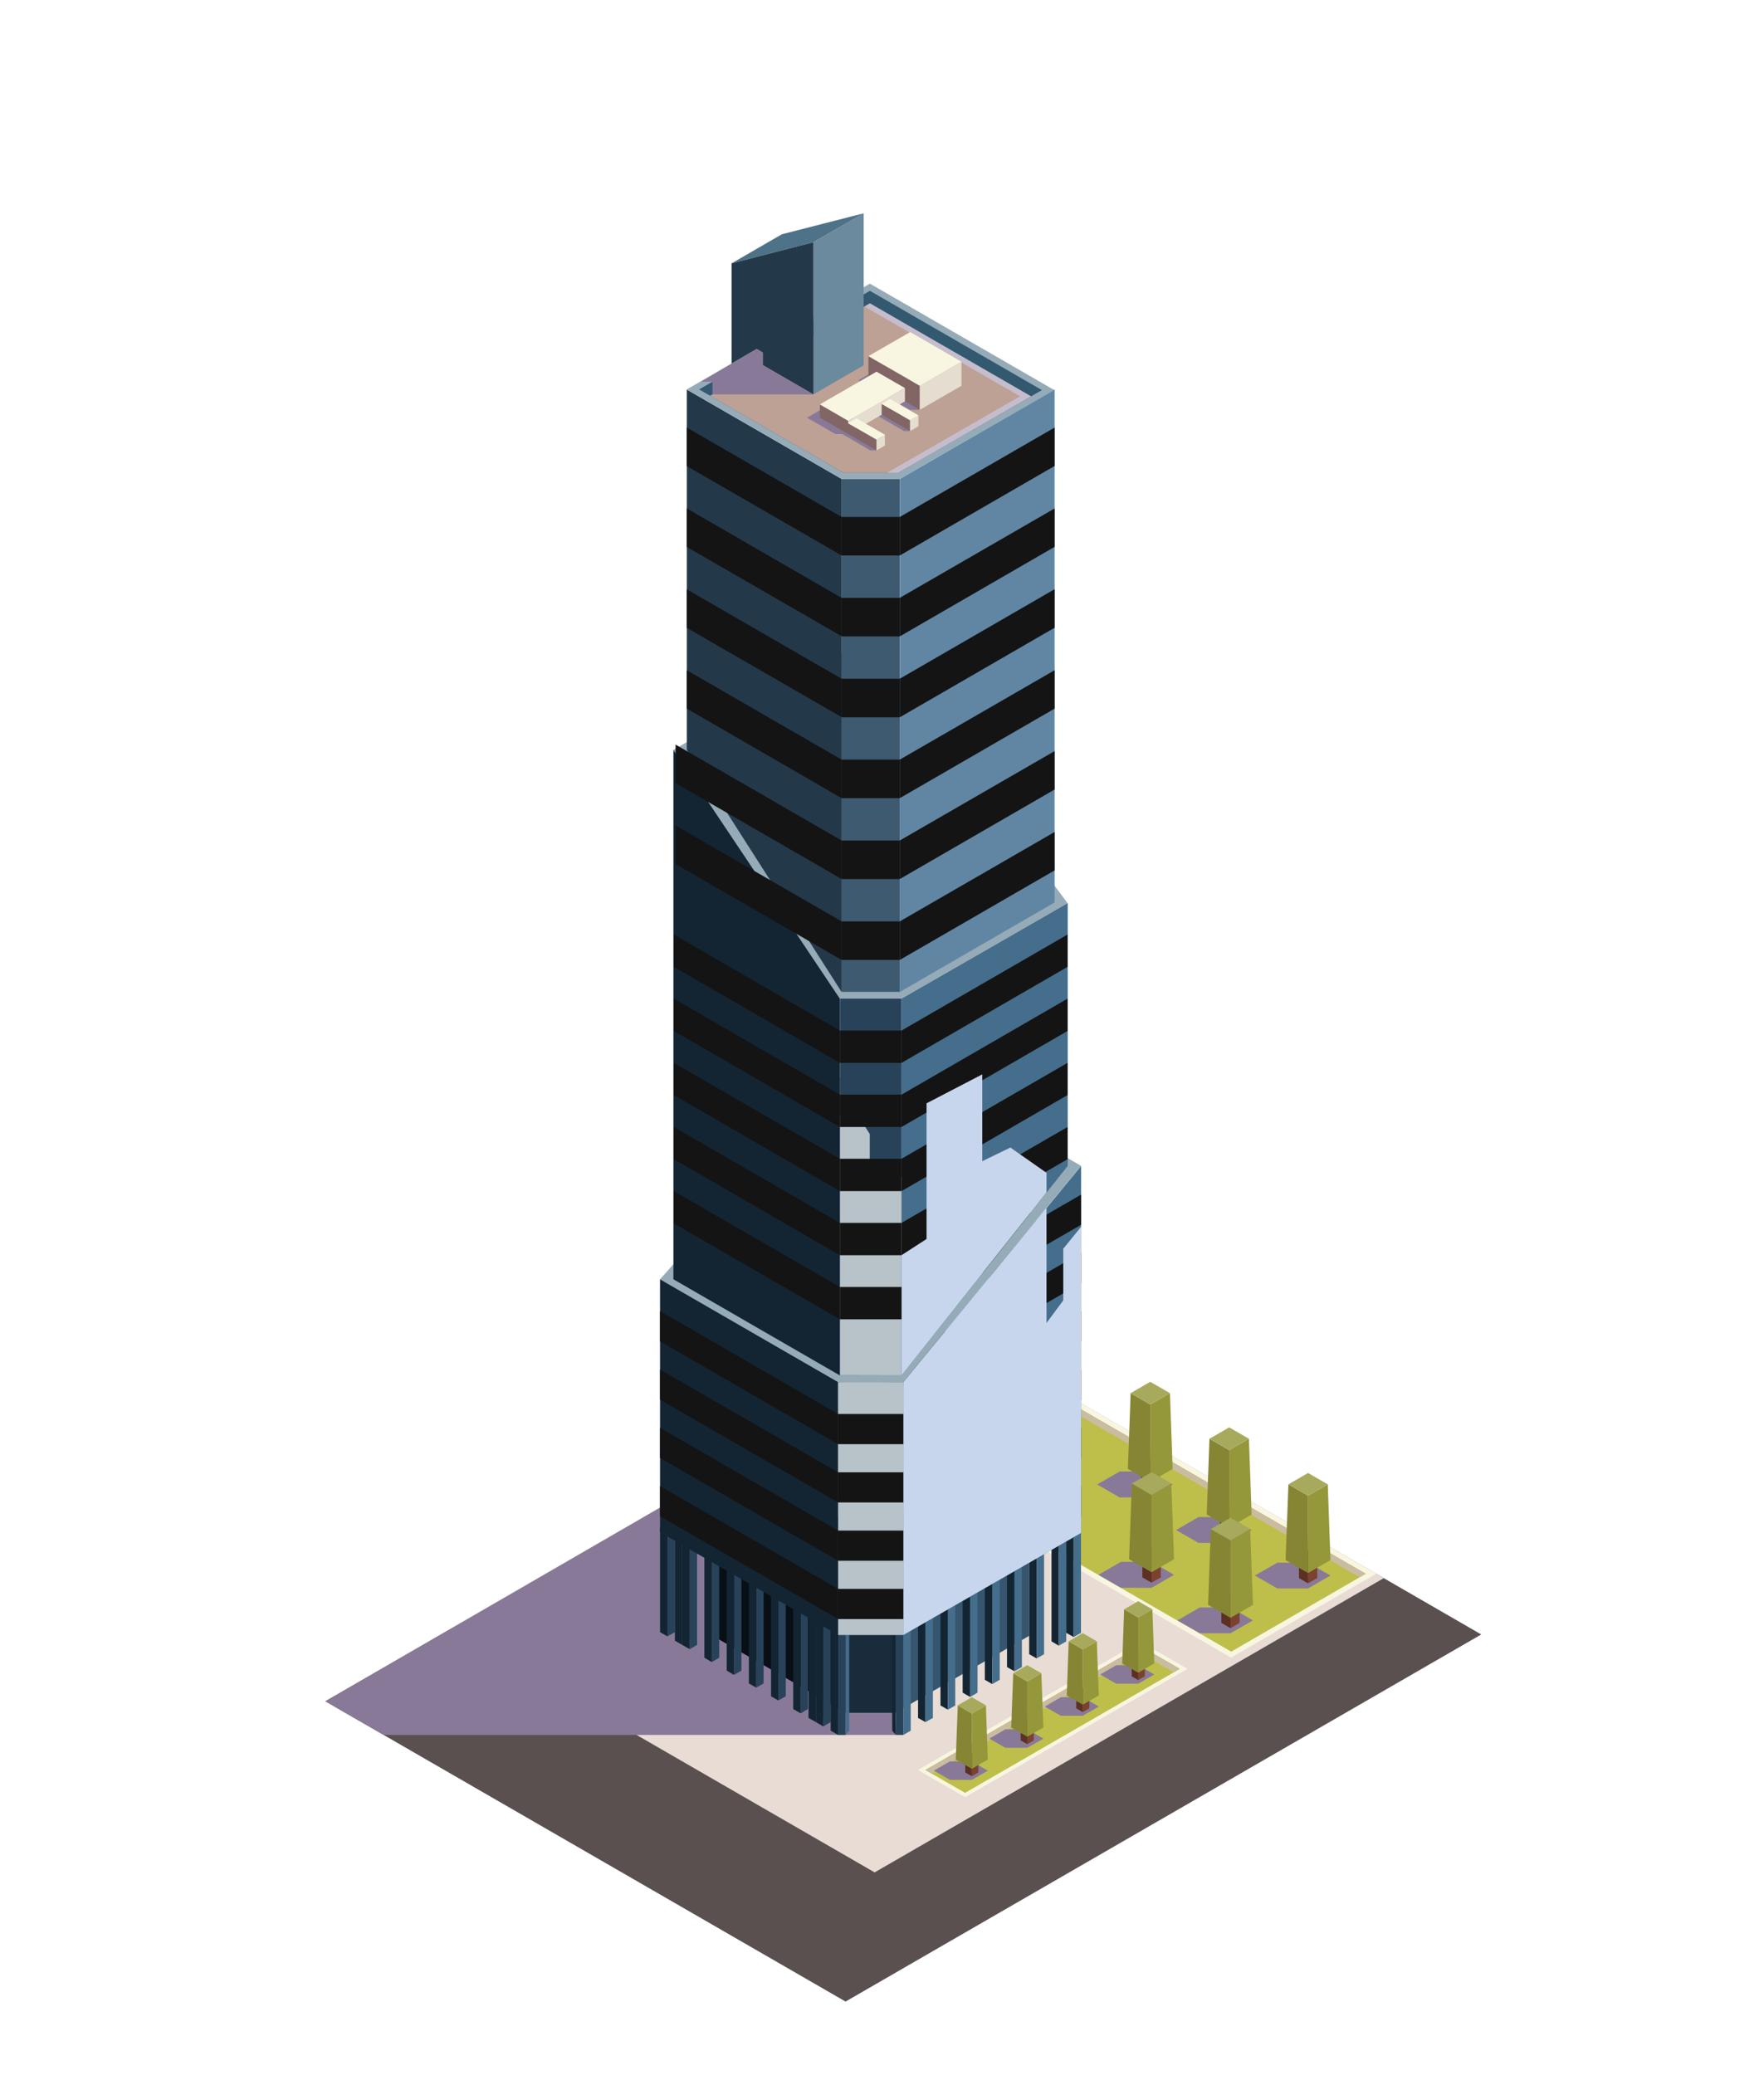 <svg xmlns="http://www.w3.org/2000/svg" viewBox="0 0 130.45 153.42"><defs><style>.cls-1{isolation:isolate;}.cls-2{fill:#5a504f;}.cls-3{fill:#e8dcd5;}.cls-4{fill:#897998;}.cls-25,.cls-29,.cls-30,.cls-4{mix-blend-mode:multiply;}.cls-5{fill:#f8f6e1;}.cls-6{fill:#bebf4a;}.cls-7{fill:#c9bca1;}.cls-8{fill:#7c412f;}.cls-9{fill:#5c3023;}.cls-10{fill:#94983a;}.cls-11{fill:#868533;}.cls-12{fill:#a7aa5c;}.cls-13{fill:#080f15;}.cls-14{fill:#1a2c3b;}.cls-15{fill:#36556e;}.cls-16{fill:#284359;}.cls-17{fill:#132533;}.cls-18{fill:#456d8c;}.cls-19{fill:#95abb8;}.cls-20{fill:#3e5a70;}.cls-21{fill:#23394a;}.cls-22{fill:#6186a3;}.cls-23{fill:#335970;}.cls-24{fill:#bda195;}.cls-25{fill:#c5bdcd;}.cls-26{fill:#6c8a9d;}.cls-27{fill:#4e7288;}.cls-28{fill:#141414;mix-blend-mode:color-dodge;}.cls-29{fill:#c7d6ed;}.cls-30{fill:#b7c2c9;}.cls-31{fill:#826565;}.cls-32{fill:#e5ded0;}</style></defs><title>inside-b</title><g class="cls-1"><g id="layer"><polygon class="cls-2" points="109.54 120.84 62.53 147.98 24.06 125.78 33.41 120.38 71.07 98.63 102.34 116.68 109.54 120.84"/><polygon class="cls-3" points="102.34 116.67 64.68 138.43 33.41 120.38 60.35 104.83 71.07 98.62 101.77 116.35 102.34 116.67"/><path class="cls-4" d="M66.25,128.27H28.38l-4.32-2.49,36.29-21S66.5,124.9,66.25,128.27Z"/><polygon class="cls-5" points="101.77 116.35 91.04 122.55 60.35 104.83 71.07 98.62 101.77 116.35"/><polygon class="cls-6" points="61.12 104.83 71.07 99.07 101 116.35 91.05 122.11 61.12 104.83"/><polygon class="cls-7" points="61.12 104.83 61.58 105.09 71.07 99.6 100.54 116.61 101 116.35 71.07 99.07 61.12 104.83"/><polygon class="cls-5" points="87.81 123.38 71.37 132.87 67.88 130.86 84.32 121.37 87.81 123.38"/><polygon class="cls-6" points="68.43 130.86 84.32 121.69 87.25 123.38 71.37 132.55 68.43 130.86"/><polygon class="cls-7" points="84.32 121.69 68.43 130.86 68.89 131.12 84.32 122.22 86.8 123.64 87.25 123.38 84.32 121.69"/><polygon class="cls-4" points="96.73 115.53 94.46 115.53 92.8 116.48 94.46 117.44 96.73 117.44 98.39 116.48 96.73 115.53"/><polygon class="cls-8" points="96.73 117.06 97.41 116.67 97.41 114.24 96.73 114.63 96.73 117.06"/><polygon class="cls-9" points="96.73 117.06 96.06 116.67 96.06 114.24 96.73 114.63 96.73 117.06"/><polygon class="cls-10" points="96.73 116.3 98.39 115.34 98.19 109.74 96.73 110.58 96.73 116.3"/><polygon class="cls-11" points="96.73 116.3 95.07 115.34 95.28 109.74 96.73 110.58 96.73 116.3"/><polygon class="cls-12" points="96.73 110.58 95.28 109.74 96.73 108.9 98.19 109.74 96.73 110.58"/><polygon class="cls-4" points="90.9 112.16 88.63 112.16 86.97 113.12 88.63 114.07 90.9 114.07 92.56 113.12 90.9 112.16"/><polygon class="cls-8" points="90.9 113.69 91.58 113.3 91.58 110.87 90.9 111.27 90.9 113.69"/><polygon class="cls-9" points="90.9 113.69 90.22 113.3 90.22 110.87 90.9 111.27 90.9 113.69"/><polygon class="cls-10" points="90.9 112.93 92.56 111.97 92.36 106.37 90.9 107.21 90.9 112.93"/><polygon class="cls-11" points="90.9 112.93 89.24 111.97 89.44 106.37 90.9 107.21 90.9 112.93"/><polygon class="cls-12" points="90.9 107.21 89.44 106.37 90.9 105.53 92.36 106.37 90.9 107.21"/><polygon class="cls-4" points="85.06 108.79 82.8 108.79 81.14 109.75 82.8 110.71 85.06 110.71 86.72 109.75 85.06 108.79"/><polygon class="cls-8" points="85.06 110.33 85.74 109.94 85.74 107.5 85.06 107.9 85.06 110.33"/><polygon class="cls-9" points="85.06 110.33 84.39 109.94 84.39 107.5 85.06 107.9 85.06 110.33"/><polygon class="cls-10" points="85.06 109.56 86.72 108.6 86.52 103 85.06 103.84 85.06 109.56"/><polygon class="cls-11" points="85.06 109.56 83.41 108.6 83.61 103 85.06 103.84 85.06 109.56"/><polygon class="cls-12" points="85.06 103.84 83.61 103 85.06 102.16 86.52 103 85.06 103.84"/><polygon class="cls-4" points="91 118.84 88.73 118.84 87.07 119.8 88.73 120.75 91 120.75 92.66 119.8 91 118.84"/><polygon class="cls-8" points="91 120.38 91.67 119.98 91.67 117.55 91 117.95 91 120.38"/><polygon class="cls-9" points="91 120.38 90.32 119.98 90.32 117.55 91 117.95 91 120.38"/><polygon class="cls-10" points="91 119.61 92.66 118.65 92.45 113.05 91 113.89 91 119.61"/><polygon class="cls-11" points="91 119.61 89.34 118.65 89.54 113.05 91 113.89 91 119.61"/><polygon class="cls-12" points="91 113.89 89.54 113.05 91 112.21 92.45 113.05 91 113.89"/><polygon class="cls-4" points="84.17 123.11 82.55 123.11 81.36 123.8 82.55 124.48 84.17 124.48 85.36 123.8 84.17 123.11"/><polygon class="cls-8" points="84.17 124.21 84.66 123.93 84.66 122.2 84.17 122.48 84.17 124.21"/><polygon class="cls-9" points="84.17 124.21 83.69 123.93 83.69 122.2 84.17 122.48 84.17 124.21"/><polygon class="cls-10" points="84.17 123.67 85.36 122.98 85.22 118.98 84.17 119.58 84.17 123.67"/><polygon class="cls-11" points="84.17 123.67 82.99 122.98 83.13 118.98 84.17 119.58 84.17 123.67"/><polygon class="cls-12" points="84.17 119.58 83.13 118.98 84.17 118.38 85.22 118.98 84.17 119.58"/><polygon class="cls-4" points="80.07 125.48 78.45 125.48 77.26 126.17 78.45 126.85 80.07 126.85 81.26 126.17 80.07 125.48"/><polygon class="cls-8" points="80.07 126.58 80.56 126.3 80.56 124.56 80.07 124.84 80.07 126.58"/><polygon class="cls-9" points="80.07 126.58 79.59 126.3 79.59 124.56 80.07 124.84 80.07 126.58"/><polygon class="cls-10" points="80.07 126.03 81.26 125.35 81.11 121.35 80.07 121.95 80.07 126.03"/><polygon class="cls-11" points="80.07 126.03 78.89 125.35 79.03 121.35 80.07 121.95 80.07 126.03"/><polygon class="cls-12" points="80.07 121.95 79.03 121.35 80.07 120.74 81.11 121.35 80.07 121.95"/><polygon class="cls-4" points="75.97 127.85 74.35 127.85 73.16 128.54 74.35 129.22 75.97 129.22 77.16 128.54 75.97 127.85"/><polygon class="cls-8" points="75.97 128.95 76.45 128.67 76.45 126.93 75.97 127.21 75.97 128.95"/><polygon class="cls-9" points="75.97 128.95 75.48 128.67 75.48 126.93 75.97 127.21 75.97 128.95"/><polygon class="cls-10" points="75.97 128.4 77.16 127.72 77.01 123.71 75.97 124.32 75.97 128.4"/><polygon class="cls-11" points="75.97 128.4 74.78 127.72 74.93 123.71 75.97 124.32 75.97 128.4"/><polygon class="cls-12" points="75.97 124.32 74.93 123.71 75.97 123.11 77.01 123.71 75.97 124.32"/><polygon class="cls-4" points="71.87 130.22 70.25 130.22 69.06 130.91 70.25 131.59 71.87 131.59 73.05 130.91 71.87 130.22"/><polygon class="cls-8" points="71.87 131.32 72.35 131.04 72.35 129.3 71.87 129.58 71.87 131.32"/><polygon class="cls-9" points="71.87 131.32 71.38 131.04 71.38 129.3 71.87 129.58 71.87 131.32"/><polygon class="cls-10" points="71.87 130.77 73.05 130.09 72.91 126.08 71.87 126.69 71.87 130.77"/><polygon class="cls-11" points="71.87 130.77 70.68 130.09 70.83 126.08 71.87 126.69 71.87 130.77"/><polygon class="cls-12" points="71.87 126.69 70.83 126.08 71.87 125.48 72.91 126.08 71.87 126.69"/><polygon class="cls-4" points="85.16 115.47 82.89 115.47 81.23 116.43 82.89 117.39 85.16 117.39 86.82 116.43 85.16 115.47"/><polygon class="cls-8" points="85.16 117.01 85.84 116.62 85.84 114.19 85.16 114.58 85.16 117.01"/><polygon class="cls-9" points="85.16 117.01 84.48 116.62 84.48 114.19 85.16 114.58 85.16 117.01"/><polygon class="cls-10" points="85.16 116.24 86.82 115.28 86.62 109.68 85.16 110.53 85.16 116.24"/><polygon class="cls-11" points="85.16 116.24 83.5 115.28 83.7 109.68 85.16 110.53 85.16 116.24"/><polygon class="cls-12" points="85.16 110.53 83.7 109.68 85.16 108.84 86.62 109.68 85.16 110.53"/><polygon class="cls-13" points="52.64 106.8 52.64 120.9 62.57 126.63 62.57 112.53 52.64 106.8"/><rect class="cls-14" x="62.57" y="112.53" width="3.63" height="14.1"/><polygon class="cls-15" points="76.11 100.48 76.11 120.94 66.2 126.63 66.2 112.53 76.11 100.48"/><polygon class="cls-16" points="49.91 112.92 49.91 120.67 49.36 120.98 49.36 113.24 49.91 112.92"/><polygon class="cls-17" points="77.76 113.61 77.76 121.35 78.3 121.67 78.3 113.92 77.76 113.61"/><polygon class="cls-18" points="78.85 113.61 78.85 121.35 78.3 121.67 78.3 113.92 78.85 113.61"/><polygon class="cls-17" points="76.11 114.56 76.11 122.3 76.66 122.61 76.66 114.87 76.11 114.56"/><polygon class="cls-18" points="77.21 114.56 77.21 122.3 76.66 122.61 76.66 114.87 77.21 114.56"/><polygon class="cls-17" points="74.47 115.5 74.47 123.25 75.02 123.56 75.02 115.82 74.47 115.5"/><polygon class="cls-18" points="75.57 115.5 75.57 123.25 75.02 123.56 75.02 115.82 75.57 115.5"/><polygon class="cls-17" points="72.83 116.45 72.83 124.19 73.38 124.51 73.38 116.77 72.83 116.45"/><polygon class="cls-18" points="73.93 116.45 73.93 124.19 73.38 124.51 73.38 116.77 73.93 116.45"/><polygon class="cls-17" points="71.19 117.4 71.19 125.14 71.74 125.46 71.74 117.71 71.19 117.4"/><polygon class="cls-18" points="72.29 117.4 72.29 125.14 71.74 125.46 71.74 117.71 72.29 117.4"/><polygon class="cls-17" points="69.55 118.34 69.55 126.09 70.1 126.4 70.1 118.66 69.55 118.34"/><polygon class="cls-18" points="70.64 118.34 70.64 126.09 70.1 126.4 70.1 118.66 70.64 118.34"/><polygon class="cls-17" points="67.89 119.26 67.89 127.01 68.44 127.32 68.44 119.58 67.89 119.26"/><polygon class="cls-18" points="68.99 119.26 68.99 127.01 68.44 127.32 68.44 119.58 68.99 119.26"/><polygon class="cls-17" points="78.85 112.98 78.85 120.72 79.4 121.03 79.4 113.29 78.85 112.98"/><polygon class="cls-17" points="48.81 112.92 48.81 120.67 49.36 120.98 49.36 113.24 48.81 112.92"/><polygon class="cls-16" points="51 113.56 51 121.3 50.45 121.61 50.45 113.87 51 113.56"/><polygon class="cls-17" points="49.91 113.56 49.91 121.3 50.45 121.61 50.45 113.87 49.91 113.56"/><polygon class="cls-16" points="51.55 113.87 51.55 121.61 51 121.93 51 114.19 51.55 113.87"/><polygon class="cls-17" points="50.45 113.87 50.45 121.61 51 121.93 51 114.19 50.45 113.87"/><polygon class="cls-16" points="53.19 114.82 53.19 122.56 52.64 122.88 52.64 115.14 53.19 114.82"/><polygon class="cls-17" points="52.09 114.82 52.09 122.56 52.64 122.88 52.64 115.14 52.09 114.82"/><polygon class="cls-16" points="54.83 115.77 54.83 123.51 54.28 123.83 54.28 116.08 54.83 115.77"/><polygon class="cls-17" points="53.74 115.77 53.74 123.51 54.28 123.83 54.28 116.08 53.74 115.77"/><polygon class="cls-16" points="56.47 116.72 56.47 124.46 55.92 124.77 55.92 117.03 56.47 116.72"/><polygon class="cls-17" points="55.38 116.72 55.38 124.46 55.92 124.77 55.92 117.03 55.38 116.72"/><polygon class="cls-16" points="58.11 117.66 58.11 125.41 57.56 125.72 57.56 117.98 58.11 117.66"/><polygon class="cls-17" points="57.02 117.66 57.02 125.41 57.56 125.72 57.56 117.98 57.02 117.66"/><polygon class="cls-16" points="59.75 118.61 59.75 126.35 59.21 126.67 59.21 118.93 59.75 118.61"/><polygon class="cls-17" points="58.66 118.61 58.66 126.35 59.21 126.67 59.21 118.93 58.66 118.61"/><polygon class="cls-16" points="60.88 119.26 60.88 127.01 60.34 127.32 60.34 119.58 60.88 119.26"/><polygon class="cls-17" points="59.79 119.26 59.79 127.01 60.34 127.32 60.34 119.58 59.79 119.26"/><polygon class="cls-16" points="61.43 119.58 61.43 127.32 60.88 127.64 60.88 119.9 61.43 119.58"/><polygon class="cls-17" points="60.34 119.58 60.34 127.32 60.88 127.64 60.88 119.9 60.34 119.58"/><polygon class="cls-18" points="79.94 112.98 79.94 120.72 79.4 121.03 79.4 113.29 79.94 112.98"/><polygon class="cls-16" points="62.53 120.53 62.53 128.27 61.98 128.27 61.98 120.53 62.53 120.53"/><polygon class="cls-17" points="61.43 120.21 61.43 127.95 61.98 128.27 61.98 120.53 61.43 120.21"/><polygon class="cls-18" points="62.8 120.21 62.8 127.95 62.53 128.27 62.53 120.53 62.8 120.21"/><polygon class="cls-17" points="65.98 120.21 65.98 127.95 66.25 128.27 66.25 120.53 65.98 120.21"/><polygon class="cls-16" points="66.25 120.53 66.25 128.27 66.8 128.27 66.8 120.53 66.25 120.53"/><polygon class="cls-18" points="67.35 120.21 67.35 127.95 66.8 128.27 66.8 120.53 67.35 120.21"/><polygon class="cls-19" points="62.11 73.83 49.8 55.44 64.33 47.05 78.95 66.78 66.67 73.83 62.11 73.83"/><rect class="cls-20" x="62.24" y="35.4" width="4.29" height="37.93"/><polygon class="cls-21" points="62.24 35.41 62.24 73.34 50.79 55.44 50.79 28.8 62.24 35.41"/><polygon class="cls-22" points="66.54 73.34 77.99 66.72 77.99 28.79 66.54 35.41 66.54 73.34"/><polygon class="cls-19" points="66.54 35.41 62.24 35.41 50.79 28.79 55.96 25.8 64.33 20.97 77.97 28.84 66.54 35.41"/><polygon class="cls-23" points="62.37 34.95 51.7 28.79 56.42 26.07 64.33 21.5 77.05 28.84 66.41 34.95 62.37 34.95"/><polygon class="cls-24" points="64.33 22.43 56.42 27 52.51 29.26 62.37 34.95 66.41 34.95 76.24 29.3 64.33 22.43"/><polygon class="cls-25" points="64.33 22.43 63.93 22.66 75.43 29.3 65.61 34.95 66.41 34.95 76.24 29.3 64.33 22.43"/><polygon class="cls-19" points="61.98 102.18 48.81 94.58 64.33 77.18 79.94 86.19 66.8 102.18 61.98 102.18"/><polygon class="cls-17" points="49.8 55.44 49.8 94.58 62.11 101.69 62.11 73.83 49.8 55.44"/><rect class="cls-16" x="62.11" y="73.83" width="4.56" height="27.85"/><polygon class="cls-18" points="78.96 66.77 78.96 86.2 76.23 89.63 72.73 94.05 66.67 101.68 66.67 73.83 78.96 66.77"/><polygon class="cls-17" points="48.81 94.58 48.81 113.28 61.98 120.88 61.98 102.18 48.81 94.58"/><rect class="cls-16" x="61.98" y="102.18" width="4.82" height="18.7"/><polygon class="cls-18" points="79.95 86.2 79.95 113.33 66.8 120.88 66.8 102.18 69.86 98.45 73.12 94.49 76.63 90.24 79.95 86.2"/><polygon class="cls-26" points="63.87 27.01 60.15 29.16 60.15 17.91 63.87 15.77 63.87 27.01"/><polygon class="cls-27" points="63.87 15.77 60.15 17.91 54.1 19.47 57.82 17.32 63.87 15.77"/><polygon class="cls-21" points="54.1 26.88 55.96 25.8 56.42 26.07 56.42 27 60.15 29.16 60.15 17.91 54.1 19.47 54.1 26.88"/><rect class="cls-28" x="62.24" y="38.22" width="4.29" height="2.85"/><polygon class="cls-28" points="66.54 41.07 77.99 34.45 77.99 31.61 66.54 38.22 66.54 41.07"/><rect class="cls-28" x="62.24" y="44.2" width="4.29" height="2.85"/><polygon class="cls-28" points="66.54 47.05 77.99 40.43 77.99 37.59 66.54 44.2 66.54 47.05"/><rect class="cls-28" x="62.24" y="50.18" width="4.29" height="2.85"/><polygon class="cls-28" points="66.54 53.03 77.99 46.41 77.99 43.56 66.54 50.18 66.54 53.03"/><rect class="cls-28" x="62.24" y="56.16" width="4.29" height="2.85"/><polygon class="cls-28" points="66.54 59.01 77.99 52.39 77.99 49.55 66.54 56.16 66.54 59.01"/><rect class="cls-28" x="62.24" y="62.14" width="4.29" height="2.85"/><polygon class="cls-28" points="66.54 64.99 77.99 58.37 77.99 55.53 66.54 62.14 66.54 64.99"/><rect class="cls-28" x="62.24" y="68.12" width="4.29" height="2.85"/><polygon class="cls-28" points="66.54 70.97 77.99 64.35 77.99 61.51 66.54 68.12 66.54 70.97"/><polygon class="cls-28" points="66.67 76.19 66.67 78.58 78.95 71.48 78.95 69.09 66.67 76.19"/><polygon class="cls-28" points="66.67 80.93 66.67 83.32 78.95 76.22 78.95 73.83 66.67 80.93"/><polygon class="cls-28" points="79.95 88.32 79.95 90.55 73.12 94.49 76.63 90.24 79.95 88.32"/><polygon class="cls-28" points="79.95 92.63 79.95 94.86 66.8 102.46 66.8 102.18 69.86 98.45 79.95 92.63"/><polygon class="cls-28" points="66.8 104.54 66.8 106.77 79.95 99.18 79.95 96.94 66.8 104.54"/><polygon class="cls-28" points="66.8 108.85 66.8 111.08 79.95 103.49 79.95 101.26 66.8 108.85"/><polygon class="cls-28" points="66.8 113.16 66.8 115.39 79.95 107.8 79.95 105.57 66.8 113.16"/><polygon class="cls-28" points="66.8 117.47 66.8 119.7 79.95 112.11 79.95 109.88 66.8 117.47"/><polygon class="cls-28" points="66.67 85.67 66.67 88.06 78.95 80.96 78.95 78.58 66.67 85.67"/><polygon class="cls-28" points="62.11 76.19 62.11 78.58 49.83 71.48 49.83 69.09 62.11 76.19"/><polygon class="cls-28" points="62.24 44.2 62.24 47.04 50.79 40.44 50.79 37.59 62.24 44.2"/><polygon class="cls-28" points="62.24 50.18 62.24 53.02 50.79 46.42 50.79 43.57 62.24 50.18"/><polygon class="cls-28" points="62.24 56.16 62.24 59.01 50.79 52.39 50.79 49.55 62.24 56.16"/><polygon class="cls-28" points="62.24 62.14 62.24 64.99 49.96 57.9 49.96 55.05 62.24 62.14"/><polygon class="cls-28" points="62.24 68.12 62.24 70.97 49.96 63.88 49.96 61.03 62.24 68.12"/><polygon class="cls-28" points="62.24 38.22 62.24 41.07 50.79 34.46 50.79 31.61 62.24 38.22"/><polygon class="cls-28" points="66.67 90.41 66.67 92.8 78.95 85.7 78.95 83.32 66.67 90.41"/><polygon class="cls-28" points="76.23 89.63 72.73 94.05 66.67 97.54 66.67 95.16 76.23 89.63"/><polygon class="cls-4" points="60.15 29.16 52.69 29.16 52.69 28.22 51.83 28.22 55.96 25.8 56.42 26.07 56.42 27 60.15 29.16"/><polygon class="cls-29" points="66.67 101.68 66.67 92.8 68.52 91.6 68.52 81.57 72.64 79.43 72.64 85.85 74.72 84.84 77.39 86.71 77.39 88.16 66.67 101.68"/><polygon class="cls-29" points="79.95 90.7 79.95 113.33 66.8 120.88 66.8 102.18 77.39 89.3 77.39 97.81 78.63 96.14 78.63 92.32 79.95 90.7"/><polygon class="cls-30" points="66.67 86.98 66.67 101.69 62.12 101.68 62.12 82.5 63.33 82.29 64.32 83.84 64.32 86.92 66.67 86.98"/><rect class="cls-30" x="61.98" y="102.18" width="4.82" height="18.7"/><rect class="cls-28" x="62.11" y="76.19" width="4.56" height="2.39"/><polygon class="cls-28" points="62.11 80.93 62.11 83.32 49.83 76.22 49.83 73.83 62.11 80.93"/><rect class="cls-28" x="62.11" y="80.93" width="4.56" height="2.39"/><polygon class="cls-28" points="62.11 85.67 62.11 88.06 49.83 80.96 49.83 78.58 62.11 85.67"/><rect class="cls-28" x="62.11" y="85.67" width="4.56" height="2.39"/><polygon class="cls-28" points="62.11 90.41 62.11 92.8 49.83 85.7 49.83 83.32 62.11 90.41"/><rect class="cls-28" x="62.11" y="90.41" width="4.56" height="2.39"/><polygon class="cls-28" points="62.11 95.15 62.11 97.54 49.83 90.45 49.83 88.06 62.11 95.15"/><rect class="cls-28" x="62.11" y="95.15" width="4.56" height="2.39"/><polygon class="cls-28" points="61.98 104.54 61.98 106.77 48.81 99.17 48.81 96.93 61.98 104.54"/><rect class="cls-28" x="61.98" y="104.54" width="4.82" height="2.23"/><polygon class="cls-28" points="61.98 108.85 61.98 111.08 48.81 103.48 48.81 101.25 61.98 108.85"/><rect class="cls-28" x="61.98" y="108.85" width="4.82" height="2.23"/><polygon class="cls-28" points="61.98 113.16 61.98 115.39 48.81 107.79 48.81 105.56 61.98 113.16"/><rect class="cls-28" x="61.98" y="113.16" width="4.82" height="2.23"/><polygon class="cls-28" points="61.98 117.47 61.98 119.7 48.81 112.1 48.81 109.87 61.98 117.47"/><rect class="cls-28" x="61.98" y="117.47" width="4.82" height="2.23"/><polygon class="cls-4" points="63.48 28.11 66.57 26.33 68.02 30.3 67.28 30.3 63.48 28.11"/><polygon class="cls-4" points="59.68 30.88 63.87 28.46 62.72 32.09 61.77 32.09 59.68 30.88"/><polygon class="cls-4" points="62.28 32.09 62.9 31.73 64.82 33.3 64.37 33.3 62.28 32.09"/><polygon class="cls-4" points="64.76 30.66 65.38 30.3 67.3 31.87 66.86 31.87 64.76 30.66"/><polygon class="cls-31" points="64.22 28.11 64.22 26.33 68.02 28.52 68.02 30.3 64.22 28.11"/><polygon class="cls-32" points="71.1 28.52 71.1 26.74 68.02 28.52 68.02 30.3 71.1 28.52"/><polygon class="cls-5" points="64.22 26.33 67.31 24.55 71.1 26.74 68.02 28.52 64.22 26.33"/><polygon class="cls-31" points="60.63 30.88 60.63 29.9 62.72 31.11 62.72 32.09 60.63 30.88"/><polygon class="cls-32" points="66.92 29.67 66.92 28.69 62.72 31.11 62.72 32.09 66.92 29.67"/><polygon class="cls-5" points="60.63 29.9 64.82 27.48 66.92 28.69 62.72 31.11 60.63 29.9"/><polygon class="cls-31" points="62.72 32.09 62.72 31.29 64.82 32.5 64.82 33.3 62.72 32.09"/><polygon class="cls-32" points="65.44 32.94 65.44 32.14 64.82 32.5 64.82 33.3 65.44 32.94"/><polygon class="cls-5" points="62.72 31.29 63.34 30.93 65.44 32.14 64.82 32.5 62.72 31.29"/><polygon class="cls-31" points="65.2 30.66 65.2 29.86 67.3 31.07 67.3 31.87 65.2 30.66"/><polygon class="cls-32" points="67.92 31.51 67.92 30.71 67.3 31.07 67.3 31.87 67.92 31.51"/><polygon class="cls-5" points="65.2 29.86 65.82 29.5 67.92 30.71 67.3 31.07 65.2 29.86"/></g></g></svg>